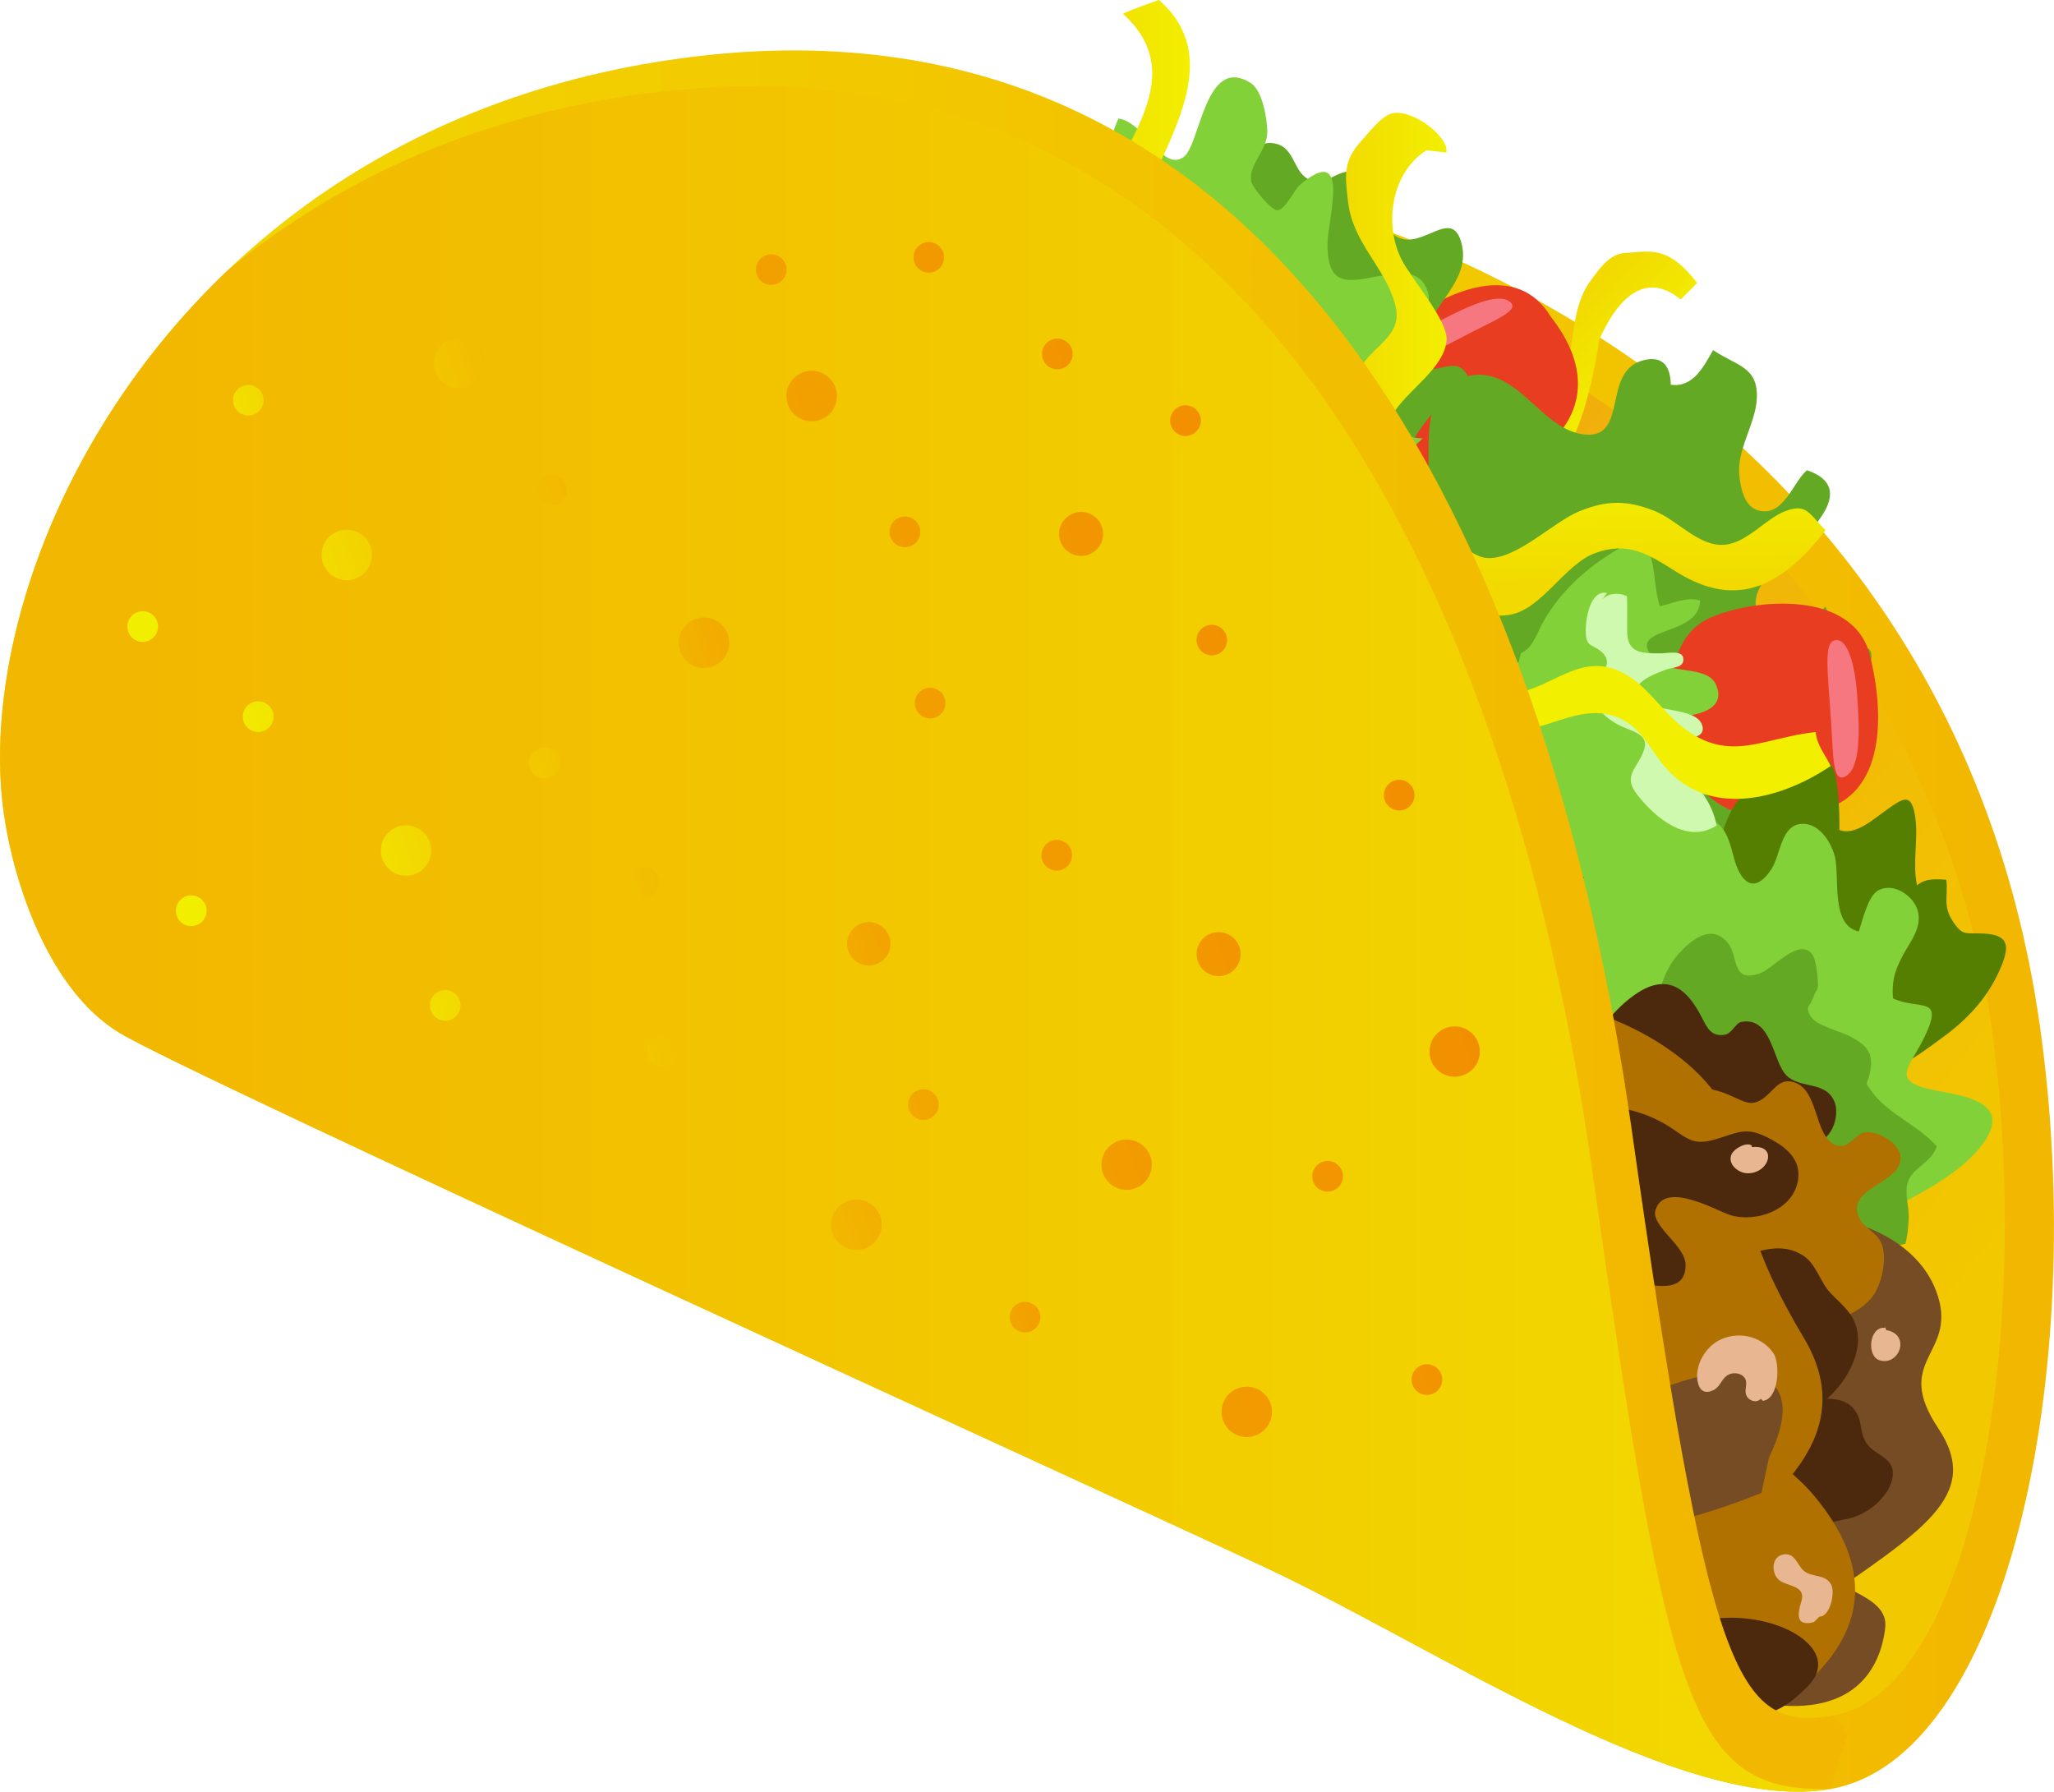 <?xml version="1.0" encoding="utf-8"?>
<!-- Generator: Adobe Illustrator 16.0.0, SVG Export Plug-In . SVG Version: 6.00 Build 0)  -->
<!DOCTYPE svg PUBLIC "-//W3C//DTD SVG 1.1//EN" "http://www.w3.org/Graphics/SVG/1.1/DTD/svg11.dtd">
<svg version="1.1" xmlns="http://www.w3.org/2000/svg" xmlns:xlink="http://www.w3.org/1999/xlink" x="0px" y="0px"
	 width="35.477px" height="30.945px" viewBox="0 0 35.477 30.945" enable-background="new 0 0 35.477 30.945" xml:space="preserve">
<g id="Layer_1" display="none">
</g>
<g id="Layer_2">
	<g>
		
			<linearGradient id="SVGID_1_" gradientUnits="userSpaceOnUse" x1="-6601.483" y1="22.205" x2="-6586.705" y2="10.403" gradientTransform="matrix(-1 0 0 1 -6567.336 0)">
			<stop  offset="0" style="stop-color:#F2C800"/>
			<stop  offset="0.907" style="stop-color:#F1AB0D"/>
		</linearGradient>
		<path fill="url(#SVGID_1_)" d="M16.986,8.645c0,0,1.45-4.495,2.825-4.731c1.374-0.236,5.727,0.278,9.602,3.688
			c3.877,3.409,5.319,8.785,5.684,13.198c0.367,4.413-1.583,9.052-3.606,9.514c-2.021,0.462-6.107-6.641-6.107-6.641L16.986,8.645z"
			/>
		
			<linearGradient id="SVGID_2_" gradientUnits="userSpaceOnUse" x1="-6602.812" y1="16.869" x2="-6584.23" y2="16.869" gradientTransform="matrix(-1 0 0 1 -6567.336 0)">
			<stop  offset="0.071" style="stop-color:#F2B700"/>
			<stop  offset="1" style="stop-color:#F2DA00"/>
		</linearGradient>
		<path fill="url(#SVGID_2_)" d="M31.656,29.63c2.494-0.428,3.467-6.809,2.734-11.963c-1.15-8.1-8.819-14.342-17.496-13.712
			l1.036-1.106c4.614-0.219,15.664,3.322,17.302,14.862c0.859,6.05-0.6,12.67-3.619,13.188l-0.485-0.714L31.656,29.63z"/>
		
			<linearGradient id="SVGID_3_" gradientUnits="userSpaceOnUse" x1="-5891.257" y1="446.812" x2="-5889.407" y2="446.812" gradientTransform="matrix(-0.719 -0.695 -0.408 0.423 -4028.329 -4273.598)">
			<stop  offset="0" style="stop-color:#F2EF00"/>
			<stop  offset="0.929" style="stop-color:#F2DA00"/>
		</linearGradient>
		<path fill="url(#SVGID_3_)" d="M29.029,5.173C28.08,4.395,27.578,6.076,27.61,5.86c0.12-0.812-0.111,1.614-0.714,2.085
			c-0.647,0.503-2.742-0.193-2.378,1.277c-0.362-0.322-0.451-0.458-0.414-0.729c0.047-0.343,0.28-0.645,0.528-0.827
			c0.241-0.178,0.622-0.123,0.993-0.097c0.525,0.038,0.843-0.044,1.121-0.367c0.526-0.608,0.255-1.722,0.727-2.354
			c0.137-0.184,0.319-0.464,0.593-0.479c0.421-0.021,0.732-0.15,1.248,0.518"/>
		<g>
			<path fill="#E83D21" d="M26.781,5.464c-0.568-0.937-1.719-0.491-2.549,0.137c-0.829,0.629-0.118,1.959,0.431,2.476
				c0.545,0.516,1.46,0.146,2.063-0.384C27.329,7.161,27.504,6.387,26.781,5.464z"/>
			<path fill="#F77781" d="M26.085,5.216c-0.215-0.175-0.741,0.081-1.204,0.318c-0.462,0.239-0.73,0.483-0.667,0.635
				c0.065,0.149,0.283,0.055,0.935-0.292C25.799,5.532,26.267,5.366,26.085,5.216z"/>
		</g>
		<path fill="#64A924" d="M28.967,16.199c0.354-0.784,1.084-2.024,1.884-2.387c0.467-0.21,0.798-0.018,1.018-0.552
			c-0.294-0.148-1.098-0.098-1.155-0.466c0.621-0.154,1.158-0.595,1.486-1.134c0.33-0.546-0.044-0.563-0.521-0.495
			c0.009-0.244-0.026-0.478-0.154-0.684c-0.289,0.329-0.678,0.736-1.059,0.294c-0.36-0.42,0.039-0.838,0.343-1.147
			c0.351-0.356,1.35-1.184,0.401-1.507c-0.239,0.199-0.411,0.831-0.853,0.691c-0.233-0.075-0.287-0.378-0.312-0.567
			c-0.062-0.468,0.274-0.909,0.299-1.356c0.028-0.56-0.348-0.567-0.755-0.842c-0.165,0.286-0.343,0.651-0.731,0.598
			c-0.005-0.323-0.143-0.505-0.468-0.424C27.665,6.399,28.127,7.55,27.4,7.507c-0.803-0.047-1.203-1.279-2.121-0.991
			c-0.637,0.2-0.604,0.889-0.606,1.438c-0.002,0.559,0.021,1.118-0.205,1.642c-0.109,0.254-0.3,0.47-0.411,0.722
			c-0.264,0.603-0.153,1.073,0.108,1.623c0.486,1.025,0.794,1.976,1.039,3.075c0.124,0.556-0.021,1.319,0.438,1.652
			c0.446,0.322,1.916-0.045,2.086,0.303"/>
		<g>
			<path fill="#E83D21" d="M31.302,14.021c1.222-0.166,1.277-1.555,0.999-2.692c-0.277-1.139-1.971-0.999-2.749-0.666
				c-0.777,0.333-0.805,1.443-0.527,2.305C29.302,13.826,30.024,14.354,31.302,14.021z"/>
			<path fill="#F77781" d="M31.867,13.413c0.279-0.144,0.251-0.803,0.212-1.386c-0.041-0.583-0.172-0.972-0.355-0.972
				c-0.186,0-0.186,0.268-0.119,1.094C31.67,12.975,31.632,13.534,31.867,13.413z"/>
		</g>
		<path fill="#64A924" d="M24.37,8.856c-0.678-0.677,0.472-1.939,1.001-2.319c-0.229-0.565-0.779,0.236-0.81-0.499
			c-0.027-0.664,0.856-1.103,0.688-1.812c-0.157-0.683-0.677,0.104-1.117-0.134c-0.386-0.208-0.131-0.858-0.619-1.085
			c-0.348-0.162-0.521,0.162-0.798,0.124c-0.379-0.055-0.315-0.548-0.659-0.644c-0.423-0.118-0.499,0.376-0.674,0.645
			c-0.281,0.436-0.65,0.91-1.022,1.269c-0.475,0.459-0.475,0.937-0.097,1.55c0.265,0.427,0.713,0.664,1.028,1.037
			c0.241,0.285,0.351,0.63,0.599,0.905c0.316,0.351,0.68,0.769,1.086,1.013c0.268,0.16,0.591,0.209,0.852,0.376"/>
		<path fill="#83D138" d="M24.574,7.57c-0.97-0.006-0.635-1.457-0.255-1.905c0.182-0.213,0.471-0.348,0.318-0.69
			c-0.138-0.311-0.461-0.267-0.726-0.224c-0.544,0.089-0.988,0.281-0.983-0.54c0.002-0.411,0.417-1.765-0.469-1.024
			c-0.104,0.088-0.251,0.427-0.389,0.444c-0.108,0.014-0.444-0.398-0.462-0.507c-0.043-0.284,0.287-0.53,0.281-0.855
			c-0.003-0.217-0.08-0.706-0.289-0.837c-0.789-0.494-0.867,1.074-1.156,1.28c-0.371,0.262-0.672-0.604-1.126-0.665
			c-0.182,0.406-0.33,1.147-0.82,1.325c-0.274,0.1-0.64-0.084-0.896,0.091c-0.458,0.314-0.098,1.009,0.14,1.366
			c0.766,1.16,1.507,2.147,2.849,2.679c0.396,0.158,0.671,0.433,1.055,0.58c0.595,0.229,1.625,0.23,2.268,0.116"/>
		<path fill="#557F00" d="M32.771,18.413c0.253-0.093,0.536-0.318,0.757-0.477c0.469-0.335,0.841-0.743,1.051-1.278
			c0.131-0.329,0.105-0.511-0.309-0.534c-0.319-0.017-0.367,0.053-0.543-0.216c-0.173-0.268-0.078-0.416-0.109-0.713
			c-0.18-0.014-0.373-0.026-0.506,0.098c-0.083-0.382,0.021-0.778-0.029-1.161c-0.063-0.469-0.216-0.346-0.525-0.125
			c-0.199,0.142-0.525,0.434-0.787,0.327c0.003-0.275-0.01-0.601-0.057-0.874c-0.045-0.273-0.132-0.405-0.451-0.331
			c-0.146,0.035-0.287,0.158-0.42,0.227c-0.304,0.158-0.664,0.237-0.872,0.533c-0.263,0.378-0.402,1.218-0.422,1.661
			c-0.036,0.808,0.746,0.846,1.291,1.227c0.251,0.177,0.528,0.376,0.722,0.619c0.131,0.165,0.186,0.374,0.312,0.536
			c0.276,0.351,0.562,0.303,0.897,0.069"/>
		<path fill="#83D138" d="M32.113,21.114c0.655-0.282,1.813-0.797,2.205-1.467c0.365-0.623-0.415-0.721-0.888-0.814
			c-0.828-0.162-0.431-0.394-0.165-0.976c0.302-0.663-0.121-0.405-0.569-0.614c-0.022-0.285,0.024-0.451,0.143-0.69
			c0.124-0.257,0.387-0.531,0.275-0.853c-0.089-0.25-0.43-0.47-0.687-0.313c-0.166,0.102-0.264,0.532-0.321,0.7
			c-0.504-0.106-0.318-0.967-0.42-1.315c-0.064-0.229-0.272-0.578-0.591-0.541c-0.336,0.039-0.345,0.544-0.497,0.777
			c-0.318,0.486-0.552,0.184-0.65-0.195c-0.134-0.514-0.2-0.656-0.809-0.799c-0.383-0.09-0.653-0.019-0.944,0.235
			c-0.629,0.548-1.088,1.078-1.216,1.918c-0.12,0.783-0.004,1.571,0.396,2.258c0.312,0.542,0.507,0.964,1.018,1.332
			c0.586,0.423,1.336,1.18,2.062,1.317c0.453,0.086,1.6,0.252,1.93-0.153"/>
		<path fill="#64A924" d="M28.659,18.266c-0.146-0.547-0.067-1.344,0.328-1.785c0.22-0.245,0.566-0.541,0.856-0.197
			c0.191,0.227,0.051,0.687,0.538,0.534c0.251-0.08,0.705-0.662,0.933-0.316c0.044,0.068,0.079,0.317,0.082,0.409
			c0.014,0.238-0.012,0.13-0.082,0.329c-0.06,0.16-0.133,0.13-0.05,0.298c0.083,0.173,0.531,0.275,0.691,0.362
			c0.311,0.166,0.418,0.298,0.337,0.653c-0.048,0.208-0.095,0.115,0.047,0.311c0.269,0.372,0.808,0.583,1.114,0.934
			c-0.115,0.333-0.484,0.368-0.52,0.712c-0.018,0.199,0.049,0.371,0.033,0.57c-0.01,0.14-0.019,0.266-0.056,0.402
			c-0.36,0.089-1.427,0.147-1.802-0.073c-0.189-0.112-0.333-0.379-0.482-0.535c-0.379-0.395-0.784-0.786-1.186-1.159
			c-0.223-0.206-0.946-0.658-0.835-1.038"/>
		<path fill="#4C290C" d="M31.267,19.736c0.342,0.046,0.538-0.457,0.409-0.729c-0.158-0.337-0.584-0.202-0.819-0.432
			c-0.242-0.238-0.249-1.03-0.785-0.924c-0.095,0.02-0.156,0.199-0.284,0.22c-0.234,0.039-0.305-0.128-0.384-0.279
			c-0.184-0.36-0.456-0.748-0.954-0.535c-0.268,0.115-0.686,0.488-0.781,0.761c-0.198,0.576,0.14,0.852,0.399,1.3
			c0.206,0.355,0.211,0.849,0.608,1.054c0.45,0.232,1.121,0.133,1.573-0.03"/>
		<path fill="#754C24" d="M31.295,27.761c1.875-1.309,2.967-1.919,2.18-3.097c-0.783-1.177,0.307-1.265,0-2.268
			c-0.305-1.003-1.569-1.57-3.096-1.396c-1.526,0.174-2.661,1.526-2.661,1.526l1.57,4.012L31.295,27.761z"/>
		<path fill="#4C290C" d="M30.99,26.59c0.076-0.029,0.13-0.068,0.201-0.11c0.275-0.164,0.456-0.192,0.759-0.258
			c0.31-0.068,0.71-0.391,0.742-0.734c0.03-0.321-0.292-0.339-0.442-0.547c-0.13-0.177-0.079-0.358-0.185-0.541
			c-0.181-0.309-0.542-0.237-0.837-0.229c-0.538,0.017-0.588,0.553-0.682,1.021c-0.049,0.25-0.085,1.582,0.418,1.462
			c0.005-0.02,0.008-0.042,0.004-0.063"/>
		<path fill="#B17100" d="M30.637,23.047c0.277,0.105,0.601-0.067,0.855-0.165c0.35-0.135,0.751-0.25,0.927-0.616
			c0.099-0.206,0.159-0.521,0.094-0.745c-0.071-0.242-0.309-0.288-0.401-0.487c-0.258-0.547,0.83-0.599,0.705-1.106
			c-0.051-0.209-0.433-0.429-0.64-0.363c-0.151,0.05-0.271,0.301-0.481,0.207c-0.368-0.166-0.278-0.94-0.705-1.078
			c-0.233-0.075-0.328,0.098-0.473,0.226c-0.254,0.227-0.369,0.112-0.665-0.014c-0.519-0.221-1.052-0.137-1.25,0.453
			c-0.323,0.961,0.156,1.855,0.699,2.597c0.175,0.238,0.258,0.583,0.471,0.785c0.207,0.195,0.48,0.303,0.746,0.379"/>
		<path fill="#4C290C" d="M30.597,24.562c0.705,0.062,1.595-0.845,1.485-1.55c-0.052-0.331-0.266-0.467-0.467-0.682
			c-0.178-0.188-0.247-0.501-0.466-0.642c-0.367-0.239-0.758-0.091-1.111,0.034c-0.444,0.157-0.771,0.122-0.876,0.691
			c-0.126,0.671,0.15,1.643,0.652,2.122c0.418,0.398,0.435,0.24,0.782-0.002"/>
		<path fill="#754C24" d="M30.207,29.373c1.706,0.372,2.258-0.454,2.354-1.252c0.073-0.608-0.959-0.645-1.486-1.267
			c-1.222-1.438-4.599-3.569-4.599-3.569l2.006,6.629L30.207,29.373z"/>
		<path fill="#B17100" d="M29.877,29.958c2.442-1.265,2.659-2.704,1.44-4.144c-1.223-1.438-4.842-2.529-4.842-2.529l2.006,6.629
			L29.877,29.958z"/>
		<path fill="#B17100" d="M29.07,27.004c1.658-1.046,3.053-2.267,2.095-3.881c-0.961-1.613-1.003-2.268-1.223-3.532
			c-0.217-1.266-2.354-2.442-3.924-2.312c-1.57,0.131-3.052,2.922-3.052,2.922l1.786,4.1L29.07,27.004z"/>
		<path fill="#4C290C" d="M27.079,29.735c3.229,0.087,3.534,0,4.144-0.61c0.611-0.61-0.436-1.265-1.525-1.177
			c-1.091,0.087-3.577-0.611-3.883-1.265c-0.305-0.654-0.13,1.57-0.13,1.57L27.079,29.735z"/>
		<path fill="#754C24" d="M30.554,25.173c0.741-1.526-0.392-1.701-1.657-1.265c-1.265,0.437-2.878,0.437-2.965,0.306
			c-0.088-0.131-0.612,0.654-0.175,1.09c0.437,0.436,1.221,0.828,2.007,1.047c0.784,0.218,2.66-0.567,2.66-0.567L30.554,25.173z"/>
		<path fill="#4C290C" d="M27.399,21.48c-0.022,0.025-0.031,0.051-0.029,0.082c0.354,0.301,0.558,0.54,1.064,0.621
			c0.336,0.054,0.679,0.068,0.68-0.335c0.002-0.335-0.604-0.672-0.52-0.948c0.159-0.524,1.073,0.024,1.3,0.089
			c0.466,0.132,1.128-0.107,1.168-0.666c0.022-0.316-0.221-0.51-0.474-0.647c-0.376-0.201-0.492-0.15-0.873-0.025
			c-0.449,0.148-0.524,0.046-0.861-0.178c-0.511-0.339-1.362-0.537-1.895-0.134c-0.429,0.325-0.548,1.048-0.428,1.545
			c0.104,0.433,0.478,0.589,0.867,0.742"/>
		<path fill="#E8B691" d="M30.447,24.194c0.281-0.027,0.304-0.65,0.183-0.824c-0.221-0.317-0.649-0.388-0.967-0.205
			c-0.231,0.133-0.408,0.459-0.333,0.731c0.038,0.138,0.133,0.178,0.266,0.113c0.115-0.058,0.133-0.18,0.231-0.25
			c0.101-0.071,0.268-0.05,0.321,0.064c0.036,0.079-0.02,0.187,0.011,0.267c0.035,0.099,0.178,0.154,0.253,0.069"/>
		<path fill="#E8B691" d="M32.58,22.973c0.427,0.072,0.229,0.62-0.11,0.523c-0.238-0.069-0.186-0.586,0.082-0.563
			c0.016-0.004,0.016-0.014,0.001-0.029"/>
		<path fill="#E8B691" d="M31.426,27.92c0.179,0.007,0.274-0.408,0.205-0.546c-0.096-0.196-0.339-0.123-0.479-0.247
			c-0.115-0.103-0.149-0.32-0.357-0.277c-0.205,0.042-0.2,0.322-0.071,0.436c0.096,0.082,0.3,0.097,0.373,0.193
			c0.064,0.084,0.009,0.19-0.011,0.276c-0.049,0.207-0.005,0.324,0.244,0.261"/>
		<path fill="#E8B691" d="M30.258,19.812c0.455-0.052,0.306,0.463-0.081,0.452c-0.154-0.005-0.35-0.162-0.267-0.333
			c0.046-0.095,0.257-0.214,0.348-0.145"/>
		<path fill="#83D138" d="M26.269,11.282c0.219-0.101,0.276-0.352,0.396-0.56c0.301-0.528,0.773-0.944,1.293-1.244
			c0.722-0.415,0.54,0.524,0.714,0.994c0.229-0.055,0.463-0.169,0.693-0.101c-0.012,0.649-1.336,0.431-0.787,1.017
			c0.251,0.271,0.906,0.092,1.061,0.437c0.204,0.459-0.408,0.543-0.666,0.55c0.169,0.399,0.748,0.512,0.889,0.875
			c0.262,0.673-0.508,0.364-0.733,0.562c-0.329,0.29,0.189,0.706,0.159,0.999c-0.049,0.459-0.721,0.346-1.089,0.261
			c-0.2,0.325-0.254,0.426-0.617,0.229c-0.605-0.329-1.188-1.3-1.342-1.937c-0.087-0.355-0.012-0.741-0.099-1.085
			c-0.076-0.301-0.404-0.678,0.09-0.843"/>
		<path fill="#CFF9AF" d="M27.659,10.376c0.098-0.136,0.303-0.151,0.443-0.076c0.006,0.192,0.002,0.388,0.002,0.581
			c-0.003,0.388,0.213,0.405,0.577,0.403c0.114,0,0.369-0.058,0.392,0.077c0.029,0.179-0.186,0.161-0.293,0.202
			c-0.188,0.072-0.671,0.241-0.47,0.496c0.204,0.254,0.979,0.142,1.089,0.463c0.082,0.249-0.293,0.218-0.427,0.295
			c-0.261,0.151-0.093,0.311,0.078,0.479c0.282,0.279,0.523,0.561,0.6,0.962c-0.522,0.332-1.067-0.144-1.372-0.533
			c-0.267-0.339,0.018-0.455,0.121-0.783c0.09-0.285-0.253-0.309-0.484-0.444c-0.277-0.16-0.5-0.426-0.319-0.735
			c0.104-0.179,0.255-0.319,0.08-0.492c-0.155-0.153-0.277-0.072-0.288-0.351c-0.006-0.207,0.071-0.741,0.369-0.678"/>
		
			<linearGradient id="SVGID_4_" gradientUnits="userSpaceOnUse" x1="-6587.888" y1="5.106" x2="-6585.8" y2="5.106" gradientTransform="matrix(-1 0 0 1 -6567.336 0)">
			<stop  offset="0" style="stop-color:#F2EF00"/>
			<stop  offset="0.929" style="stop-color:#F2DA00"/>
		</linearGradient>
		<path fill="url(#SVGID_4_)" d="M18.996,10.207c0.527-0.334,1.011-1.532,1.046-2.125c0.036-0.599,0.06-1.271-0.118-1.845
			c-0.159-0.515-0.429-0.992-0.464-1.53C19.361,3.231,21.521,1.325,20.019,0c-0.203,0.069-0.436,0.153-0.624,0.237
			c1.349,1.224-0.396,2.6-0.67,3.941c-0.12,0.587-0.168,1.113,0.036,1.69c0.165,0.47,0.517,0.903,0.594,1.409
			c0.132,0.869-0.444,1.463-0.891,2.113c0.19,0.299,0.488,0.525,0.665,0.82c-0.021-0.062-0.031-0.138-0.055-0.198"/>
		
			<linearGradient id="SVGID_5_" gradientUnits="userSpaceOnUse" x1="-6592.323" y1="6.795" x2="-6590.319" y2="6.795" gradientTransform="matrix(-1 0 0 1 -6567.336 0)">
			<stop  offset="0" style="stop-color:#F2EF00"/>
			<stop  offset="0.929" style="stop-color:#F2DA00"/>
		</linearGradient>
		<path fill="url(#SVGID_5_)" d="M24.636,2.596c-0.618,0.398-0.732,1.296-0.425,1.892c0.171,0.332,0.792,1.042,0.775,1.377
			c-0.025,0.495-0.704,0.888-0.931,1.296c-0.534,0.958,0.56,1.582,0.619,2.479c0.039,0.568-0.51,1.493-0.807,2.002
			c-0.287-0.062-0.634-0.399-0.885-0.577c0.489-0.139,0.671-0.611,0.849-1.033c0.206-0.489,0.035-0.698-0.196-1.193
			c-0.153-0.329-0.327-0.639-0.421-0.994c-0.159-0.621-0.039-1.021,0.31-1.539c0.244-0.365,0.711-0.531,0.575-1.042
			C23.92,4.6,23.368,4.211,23.283,3.48c-0.057-0.483-0.077-0.707,0.231-1.047c0.118-0.13,0.326-0.402,0.501-0.466
			c0.334-0.12,1.013,0.38,0.968,0.666"/>
		
			<linearGradient id="SVGID_6_" gradientUnits="userSpaceOnUse" x1="-8224.049" y1="898.415" x2="-8222.103" y2="898.415" gradientTransform="matrix(0.002 1 1 -0.002 -859.649 8234.083)">
			<stop  offset="0" style="stop-color:#F2EF00"/>
			<stop  offset="0.929" style="stop-color:#F2DA00"/>
		</linearGradient>
		<path fill="url(#SVGID_6_)" d="M21.331,9.379c0.042,0.237,0.187,0.886,0.423,0.999c0.173,0.082,0.129,0.037,0.341-0.032
			c0.448-0.148,0.809-0.543,1.278-0.664c1.104-0.281,1.716,1.116,2.713,0.934c0.55-0.1,0.942-0.87,1.464-1.063
			c0.577-0.213,0.934,0.028,1.394,0.317c1.098,0.69,1.871,0.204,2.587-0.711c-0.286-0.289-0.326-0.465-0.68-0.337
			c-0.351,0.126-0.659,0.544-1.056,0.586c-0.44,0.046-0.82-0.424-1.212-0.581c-0.479-0.192-0.828-0.189-1.299,0.001
			c-0.459,0.186-1.08,0.832-1.59,0.81c-0.218-0.009-0.428-0.22-0.617-0.315c-0.319-0.158-0.653-0.275-0.978-0.42
			c-0.562-0.25-0.936-0.164-1.528,0.049c-0.248,0.09-0.495,0.171-0.744,0.263c-0.083,0.031-0.517,0.172-0.305,0.164"/>
		
			<linearGradient id="SVGID_7_" gradientUnits="userSpaceOnUse" x1="-8050.472" y1="527.678" x2="-8048.615" y2="527.678" gradientTransform="matrix(-0.308 0.951 0.951 0.308 -2954.519 7507.754)">
			<stop  offset="0" style="stop-color:#F2EF00"/>
			<stop  offset="0.929" style="stop-color:#F2DA00"/>
		</linearGradient>
		<path fill="url(#SVGID_7_)" d="M21.932,10.648c0.117,0.426,0.217,0.944,0.693,0.868c0.471-0.075,0.843-0.518,1.367-0.417
			c0.969,0.186,1.289,1.769,2.479,1.48c0.494-0.119,0.963-0.394,1.47-0.189c0.444,0.18,0.572,0.613,0.896,0.942
			c0.773,0.787,1.957,0.455,2.783-0.103c-0.103-0.205-0.239-0.364-0.259-0.585c-0.892,0.089-1.484,0.552-2.295-0.082
			c-0.406-0.316-0.663-0.81-1.161-0.997c-0.656-0.247-1.125,0.323-1.742,0.406c-0.871,0.116-1.351-1.297-1.971-1.773
			c-0.329-0.251-0.466-0.196-0.909-0.109c-0.26,0.052-1.492,0.346-1.34,0.645"/>
		
			<linearGradient id="SVGID_8_" gradientUnits="userSpaceOnUse" x1="-6599.256" y1="15.908" x2="-6567.336" y2="15.908" gradientTransform="matrix(-1 0 0 1 -6567.336 0)">
			<stop  offset="0.071" style="stop-color:#F2B700"/>
			<stop  offset="1" style="stop-color:#F2DA00"/>
		</linearGradient>
		<path fill="url(#SVGID_8_)" d="M31.613,30.899c-2.56,0.439-6.805-2.446-9.767-3.831c-2.963-1.385-18.525-8.468-19.781-9.228
			c-1.257-0.76-1.841-2.667-1.999-3.788C-0.556,9.684,3.215,1.96,12.138,0.961c10.392-1.162,14.706,9.124,16.043,18.535
			c1.337,9.412,1.794,10.423,3.476,10.134l0.264,0.294L31.613,30.899z"/>
		
			<linearGradient id="SVGID_9_" gradientUnits="userSpaceOnUse" x1="-6598.949" y1="16.217" x2="-6567.336" y2="16.217" gradientTransform="matrix(-1 0 0 1 -6567.336 0)">
			<stop  offset="0" style="stop-color:#F2DA00"/>
			<stop  offset="0.929" style="stop-color:#F2B700"/>
		</linearGradient>
		<path fill="url(#SVGID_9_)" d="M21.847,27.068c-2.963-1.385-18.525-8.468-19.781-9.228c-1.257-0.76-1.841-2.667-1.999-3.788
			C-0.31,11.41,0.92,7.544,3.925,4.677c1.895-1.569,4.389-2.746,7.518-3.097c10.392-1.162,14.706,9.124,16.043,18.534
			c1.336,9.412,1.7,10.837,4.128,10.785C29.054,31.339,24.809,28.453,21.847,27.068z"/>
		<g>
			
				<linearGradient id="SVGID_10_" gradientUnits="userSpaceOnUse" x1="-6574.704" y1="14.976" x2="-6590.129" y2="9.953" gradientTransform="matrix(-1 0 0 1 -6567.336 0)">
				<stop  offset="0" style="stop-color:#F2EE00"/>
				<stop  offset="0.499" style="stop-color:#F2A000"/>
				<stop  offset="0.929" style="stop-color:#F28E00"/>
			</linearGradient>
			<circle fill="url(#SVGID_10_)" cx="16.065" cy="12.143" r="0.265"/>
			
				<linearGradient id="SVGID_11_" gradientUnits="userSpaceOnUse" x1="-6572.853" y1="14.441" x2="-6588.277" y2="9.42" gradientTransform="matrix(-1 0 0 1 -6567.336 0)">
				<stop  offset="0" style="stop-color:#F2EE00"/>
				<stop  offset="0.499" style="stop-color:#F2A000"/>
				<stop  offset="0.929" style="stop-color:#F28E00"/>
			</linearGradient>
			<circle fill="url(#SVGID_11_)" cx="9.406" cy="13.175" r="0.265"/>
			
				<linearGradient id="SVGID_12_" gradientUnits="userSpaceOnUse" x1="-6571.846" y1="10.101" x2="-6587.243" y2="5.088" gradientTransform="matrix(-1 0 0 1 -6567.336 0)">
				<stop  offset="0" style="stop-color:#F2EE00"/>
				<stop  offset="0.499" style="stop-color:#F2A000"/>
				<stop  offset="0.929" style="stop-color:#F28E00"/>
			</linearGradient>
			<circle fill="url(#SVGID_12_)" cx="9.527" cy="8.468" r="0.264"/>
			
				<linearGradient id="SVGID_13_" gradientUnits="userSpaceOnUse" x1="-6571.514" y1="15.443" x2="-6586.913" y2="10.43" gradientTransform="matrix(-1 0 0 1 -6567.336 0)">
				<stop  offset="0" style="stop-color:#F2EE00"/>
				<stop  offset="0.499" style="stop-color:#F2A000"/>
				<stop  offset="0.929" style="stop-color:#F28E00"/>
			</linearGradient>
			<circle fill="url(#SVGID_13_)" cx="3.303" cy="15.729" r="0.265"/>
			
				<linearGradient id="SVGID_14_" gradientUnits="userSpaceOnUse" x1="-6570.156" y1="10.706" x2="-6585.61" y2="5.674" gradientTransform="matrix(-1 0 0 1 -6567.336 0)">
				<stop  offset="0" style="stop-color:#F2EE00"/>
				<stop  offset="0.499" style="stop-color:#F2A000"/>
				<stop  offset="0.929" style="stop-color:#F28E00"/>
			</linearGradient>
			<circle fill="url(#SVGID_14_)" cx="2.465" cy="10.821" r="0.265"/>
			
				<linearGradient id="SVGID_15_" gradientUnits="userSpaceOnUse" x1="-6569.855" y1="7.488" x2="-6585.25" y2="2.476" gradientTransform="matrix(-1 0 0 1 -6567.336 0)">
				<stop  offset="0" style="stop-color:#F2EE00"/>
				<stop  offset="0.499" style="stop-color:#F2A000"/>
				<stop  offset="0.929" style="stop-color:#F28E00"/>
			</linearGradient>
			<circle fill="url(#SVGID_15_)" cx="4.289" cy="6.912" r="0.264"/>
			
				<linearGradient id="SVGID_16_" gradientUnits="userSpaceOnUse" x1="-6573.923" y1="12.13" x2="-6589.318" y2="7.117" gradientTransform="matrix(-1 0 0 1 -6567.336 0)">
				<stop  offset="0" style="stop-color:#F2EE00"/>
				<stop  offset="0.499" style="stop-color:#F2A000"/>
				<stop  offset="0.929" style="stop-color:#F28E00"/>
			</linearGradient>
			<circle fill="url(#SVGID_16_)" cx="15.63" cy="9.186" r="0.265"/>
			
				<linearGradient id="SVGID_17_" gradientUnits="userSpaceOnUse" x1="-6577.566" y1="18.27" x2="-6593.02" y2="13.239" gradientTransform="matrix(-1 0 0 1 -6567.336 0)">
				<stop  offset="0" style="stop-color:#F2EE00"/>
				<stop  offset="0.499" style="stop-color:#F2A000"/>
				<stop  offset="0.929" style="stop-color:#F28E00"/>
			</linearGradient>
			<circle fill="url(#SVGID_17_)" cx="24.167" cy="13.733" r="0.265"/>
			
				<linearGradient id="SVGID_18_" gradientUnits="userSpaceOnUse" x1="-6573.87" y1="16.743" x2="-6589.239" y2="11.739" gradientTransform="matrix(-1 0 0 1 -6567.336 0)">
				<stop  offset="0" style="stop-color:#F2EE00"/>
				<stop  offset="0.499" style="stop-color:#F2A000"/>
				<stop  offset="0.929" style="stop-color:#F28E00"/>
			</linearGradient>
			<circle fill="url(#SVGID_18_)" cx="11.122" cy="15.249" r="0.264"/>
			
				<linearGradient id="SVGID_19_" gradientUnits="userSpaceOnUse" x1="-6571.127" y1="12.595" x2="-6586.553" y2="7.572" gradientTransform="matrix(-1 0 0 1 -6567.336 0)">
				<stop  offset="0" style="stop-color:#F2EE00"/>
				<stop  offset="0.499" style="stop-color:#F2A000"/>
				<stop  offset="0.929" style="stop-color:#F28E00"/>
			</linearGradient>
			<circle fill="url(#SVGID_19_)" cx="4.46" cy="12.377" r="0.265"/>
			
				<linearGradient id="SVGID_20_" gradientUnits="userSpaceOnUse" x1="-6578.679" y1="24.089" x2="-6594.105" y2="19.067" gradientTransform="matrix(-1 0 0 1 -6567.336 0)">
				<stop  offset="0" style="stop-color:#F2EE00"/>
				<stop  offset="0.499" style="stop-color:#F2A000"/>
				<stop  offset="0.929" style="stop-color:#F28E00"/>
			</linearGradient>
			<circle fill="url(#SVGID_20_)" cx="22.931" cy="20.316" r="0.265"/>
			
				<linearGradient id="SVGID_21_" gradientUnits="userSpaceOnUse" x1="-6577.617" y1="25.166" x2="-6592.985" y2="20.163" gradientTransform="matrix(-1 0 0 1 -6567.336 0)">
				<stop  offset="0" style="stop-color:#F2EE00"/>
				<stop  offset="0.499" style="stop-color:#F2A000"/>
				<stop  offset="0.929" style="stop-color:#F28E00"/>
			</linearGradient>
			<circle fill="url(#SVGID_21_)" cx="17.704" cy="22.749" r="0.264"/>
			
				<linearGradient id="SVGID_22_" gradientUnits="userSpaceOnUse" x1="-6576.22" y1="21.38" x2="-6591.645" y2="16.358" gradientTransform="matrix(-1 0 0 1 -6567.336 0)">
				<stop  offset="0" style="stop-color:#F2EE00"/>
				<stop  offset="0.499" style="stop-color:#F2A000"/>
				<stop  offset="0.929" style="stop-color:#F28E00"/>
			</linearGradient>
			<circle fill="url(#SVGID_22_)" cx="15.949" cy="19.079" r="0.265"/>
			
				<linearGradient id="SVGID_23_" gradientUnits="userSpaceOnUse" x1="-6573.252" y1="17.941" x2="-6588.676" y2="12.92" gradientTransform="matrix(-1 0 0 1 -6567.336 0)">
				<stop  offset="0" style="stop-color:#F2EE00"/>
				<stop  offset="0.499" style="stop-color:#F2A000"/>
				<stop  offset="0.929" style="stop-color:#F28E00"/>
			</linearGradient>
			<circle fill="url(#SVGID_23_)" cx="7.69" cy="17.364" r="0.264"/>
			
				<linearGradient id="SVGID_24_" gradientUnits="userSpaceOnUse" x1="-6574.605" y1="19.52" x2="-6590.031" y2="14.497" gradientTransform="matrix(-1 0 0 1 -6567.336 0)">
				<stop  offset="0" style="stop-color:#F2EE00"/>
				<stop  offset="0.499" style="stop-color:#F2A000"/>
				<stop  offset="0.929" style="stop-color:#F28E00"/>
			</linearGradient>
			<circle fill="url(#SVGID_24_)" cx="11.442" cy="18.162" r="0.265"/>
			
				<linearGradient id="SVGID_25_" gradientUnits="userSpaceOnUse" x1="-6575.976" y1="17.9" x2="-6591.401" y2="12.878" gradientTransform="matrix(-1 0 0 1 -6567.336 0)">
				<stop  offset="0" style="stop-color:#F2EE00"/>
				<stop  offset="0.499" style="stop-color:#F2A000"/>
				<stop  offset="0.929" style="stop-color:#F28E00"/>
			</linearGradient>
			<circle fill="url(#SVGID_25_)" cx="18.252" cy="14.771" r="0.265"/>
			
				<linearGradient id="SVGID_26_" gradientUnits="userSpaceOnUse" x1="-6579.98" y1="27.734" x2="-6595.432" y2="22.703" gradientTransform="matrix(-1 0 0 1 -6567.336 0)">
				<stop  offset="0" style="stop-color:#F2EE00"/>
				<stop  offset="0.499" style="stop-color:#F2A000"/>
				<stop  offset="0.929" style="stop-color:#F28E00"/>
			</linearGradient>
			<circle fill="url(#SVGID_26_)" cx="24.646" cy="23.827" r="0.265"/>
			
				<linearGradient id="SVGID_27_" gradientUnits="userSpaceOnUse" x1="-6575.303" y1="18.593" x2="-6590.727" y2="13.571" gradientTransform="matrix(-1 0 0 1 -6567.336 0)">
				<stop  offset="0" style="stop-color:#F2EE00"/>
				<stop  offset="0.499" style="stop-color:#F2A000"/>
				<stop  offset="0.929" style="stop-color:#F28E00"/>
			</linearGradient>
			<circle fill="url(#SVGID_27_)" cx="15.006" cy="16.301" r="0.375"/>
			
				<linearGradient id="SVGID_28_" gradientUnits="userSpaceOnUse" x1="-6573.251" y1="13.134" x2="-6588.671" y2="8.113" gradientTransform="matrix(-1 0 0 1 -6567.336 0)">
				<stop  offset="0" style="stop-color:#F2EE00"/>
				<stop  offset="0.499" style="stop-color:#F2A000"/>
				<stop  offset="0.929" style="stop-color:#F28E00"/>
			</linearGradient>
			<circle fill="url(#SVGID_28_)" cx="12.159" cy="11.101" r="0.436"/>
			
				<linearGradient id="SVGID_29_" gradientUnits="userSpaceOnUse" x1="-6570.976" y1="10.35" x2="-6586.432" y2="5.318" gradientTransform="matrix(-1 0 0 1 -6567.336 0)">
				<stop  offset="0" style="stop-color:#F2EE00"/>
				<stop  offset="0.499" style="stop-color:#F2A000"/>
				<stop  offset="0.929" style="stop-color:#F28E00"/>
			</linearGradient>
			<circle fill="url(#SVGID_29_)" cx="5.99" cy="9.585" r="0.436"/>
			
				<linearGradient id="SVGID_30_" gradientUnits="userSpaceOnUse" x1="-6570.854" y1="7.71" x2="-6586.256" y2="2.695" gradientTransform="matrix(-1 0 0 1 -6567.336 0)">
				<stop  offset="0" style="stop-color:#F2EE00"/>
				<stop  offset="0.499" style="stop-color:#F2A000"/>
				<stop  offset="0.929" style="stop-color:#F28E00"/>
			</linearGradient>
			<circle fill="url(#SVGID_30_)" cx="7.931" cy="6.273" r="0.435"/>
			
				<linearGradient id="SVGID_31_" gradientUnits="userSpaceOnUse" x1="-6572.447" y1="15.31" x2="-6587.85" y2="10.296" gradientTransform="matrix(-1 0 0 1 -6567.336 0)">
				<stop  offset="0" style="stop-color:#F2EE00"/>
				<stop  offset="0.499" style="stop-color:#F2A000"/>
				<stop  offset="0.929" style="stop-color:#F28E00"/>
			</linearGradient>
			<circle fill="url(#SVGID_31_)" cx="7.013" cy="14.69" r="0.435"/>
			
				<linearGradient id="SVGID_32_" gradientUnits="userSpaceOnUse" x1="-6576.324" y1="23.043" x2="-6591.745" y2="18.022" gradientTransform="matrix(-1 0 0 1 -6567.336 0)">
				<stop  offset="0" style="stop-color:#F2EE00"/>
				<stop  offset="0.499" style="stop-color:#F2A000"/>
				<stop  offset="0.929" style="stop-color:#F28E00"/>
			</linearGradient>
			<circle fill="url(#SVGID_32_)" cx="14.792" cy="21.153" r="0.436"/>
			
				<linearGradient id="SVGID_33_" gradientUnits="userSpaceOnUse" x1="-6577.562" y1="23.123" x2="-6592.966" y2="18.108" gradientTransform="matrix(-1 0 0 1 -6567.336 0)">
				<stop  offset="0" style="stop-color:#F2EE00"/>
				<stop  offset="0.499" style="stop-color:#F2A000"/>
				<stop  offset="0.929" style="stop-color:#F28E00"/>
			</linearGradient>
			<circle fill="url(#SVGID_33_)" cx="19.459" cy="20.116" r="0.435"/>
			
				<linearGradient id="SVGID_34_" gradientUnits="userSpaceOnUse" x1="-6579.156" y1="27.548" x2="-6594.577" y2="22.527" gradientTransform="matrix(-1 0 0 1 -6567.336 0)">
				<stop  offset="0" style="stop-color:#F2EE00"/>
				<stop  offset="0.499" style="stop-color:#F2A000"/>
				<stop  offset="0.929" style="stop-color:#F28E00"/>
			</linearGradient>
			<circle fill="url(#SVGID_34_)" cx="21.534" cy="24.385" r="0.435"/>
			<g>
				
					<linearGradient id="SVGID_35_" gradientUnits="userSpaceOnUse" x1="-6575.389" y1="15.247" x2="-6590.815" y2="10.225" gradientTransform="matrix(-1 0 0 1 -6567.336 0)">
					<stop  offset="0" style="stop-color:#F2EE00"/>
					<stop  offset="0.499" style="stop-color:#F2A000"/>
					<stop  offset="0.929" style="stop-color:#F28E00"/>
				</linearGradient>
				<circle fill="url(#SVGID_35_)" cx="20.931" cy="11.055" r="0.264"/>
				
					<linearGradient id="SVGID_36_" gradientUnits="userSpaceOnUse" x1="-6572.791" y1="7.217" x2="-6588.19" y2="2.204" gradientTransform="matrix(-1 0 0 1 -6567.336 0)">
					<stop  offset="0" style="stop-color:#F2EE00"/>
					<stop  offset="0.499" style="stop-color:#F2A000"/>
					<stop  offset="0.929" style="stop-color:#F28E00"/>
				</linearGradient>
				<circle fill="url(#SVGID_36_)" cx="13.321" cy="4.657" r="0.264"/>
				
					<linearGradient id="SVGID_37_" gradientUnits="userSpaceOnUse" x1="-6574.252" y1="11.679" x2="-6589.651" y2="6.666" gradientTransform="matrix(-1 0 0 1 -6567.336 0)">
					<stop  offset="0" style="stop-color:#F2EE00"/>
					<stop  offset="0.499" style="stop-color:#F2A000"/>
					<stop  offset="0.929" style="stop-color:#F28E00"/>
				</linearGradient>
				<circle fill="url(#SVGID_37_)" cx="20.476" cy="7.265" r="0.265"/>
				
					<linearGradient id="SVGID_38_" gradientUnits="userSpaceOnUse" x1="-6573.678" y1="9.993" x2="-6589.104" y2="4.971" gradientTransform="matrix(-1 0 0 1 -6567.336 0)">
					<stop  offset="0" style="stop-color:#F2EE00"/>
					<stop  offset="0.499" style="stop-color:#F2A000"/>
					<stop  offset="0.929" style="stop-color:#F28E00"/>
				</linearGradient>
				<circle fill="url(#SVGID_38_)" cx="18.263" cy="6.113" r="0.265"/>
				
					<linearGradient id="SVGID_39_" gradientUnits="userSpaceOnUse" x1="-6572.995" y1="7.825" x2="-6588.392" y2="2.812" gradientTransform="matrix(-1 0 0 1 -6567.336 0)">
					<stop  offset="0" style="stop-color:#F2EE00"/>
					<stop  offset="0.499" style="stop-color:#F2A000"/>
					<stop  offset="0.929" style="stop-color:#F28E00"/>
				</linearGradient>
				<circle fill="url(#SVGID_39_)" cx="16.042" cy="4.445" r="0.264"/>
				
					<linearGradient id="SVGID_40_" gradientUnits="userSpaceOnUse" x1="-6573.491" y1="9.4" x2="-6588.911" y2="4.38" gradientTransform="matrix(-1 0 0 1 -6567.336 0)">
					<stop  offset="0" style="stop-color:#F2EE00"/>
					<stop  offset="0.499" style="stop-color:#F2A000"/>
					<stop  offset="0.929" style="stop-color:#F28E00"/>
				</linearGradient>
				<circle fill="url(#SVGID_40_)" cx="14.019" cy="6.84" r="0.436"/>
				
					<linearGradient id="SVGID_41_" gradientUnits="userSpaceOnUse" x1="-6574.641" y1="12.923" x2="-6590.057" y2="7.904" gradientTransform="matrix(-1 0 0 1 -6567.336 0)">
					<stop  offset="0" style="stop-color:#F2EE00"/>
					<stop  offset="0.499" style="stop-color:#F2A000"/>
					<stop  offset="0.929" style="stop-color:#F28E00"/>
				</linearGradient>
				<circle fill="url(#SVGID_41_)" cx="18.673" cy="9.222" r="0.38"/>
			</g>
			
				<linearGradient id="SVGID_42_" gradientUnits="userSpaceOnUse" x1="-6577.239" y1="20.107" x2="-6592.654" y2="15.088" gradientTransform="matrix(-1 0 0 1 -6567.336 0)">
				<stop  offset="0" style="stop-color:#F2EE00"/>
				<stop  offset="0.499" style="stop-color:#F2A000"/>
				<stop  offset="0.929" style="stop-color:#F28E00"/>
			</linearGradient>
			<circle fill="url(#SVGID_42_)" cx="21.048" cy="16.479" r="0.38"/>
			
				<linearGradient id="SVGID_43_" gradientUnits="userSpaceOnUse" x1="-6578.887" y1="22.581" x2="-6594.308" y2="17.56" gradientTransform="matrix(-1 0 0 1 -6567.336 0)">
				<stop  offset="0" style="stop-color:#F2EE00"/>
				<stop  offset="0.499" style="stop-color:#F2A000"/>
				<stop  offset="0.929" style="stop-color:#F28E00"/>
			</linearGradient>
			<circle fill="url(#SVGID_43_)" cx="25.125" cy="18.162" r="0.435"/>
		</g>
	</g>
</g>
</svg>
